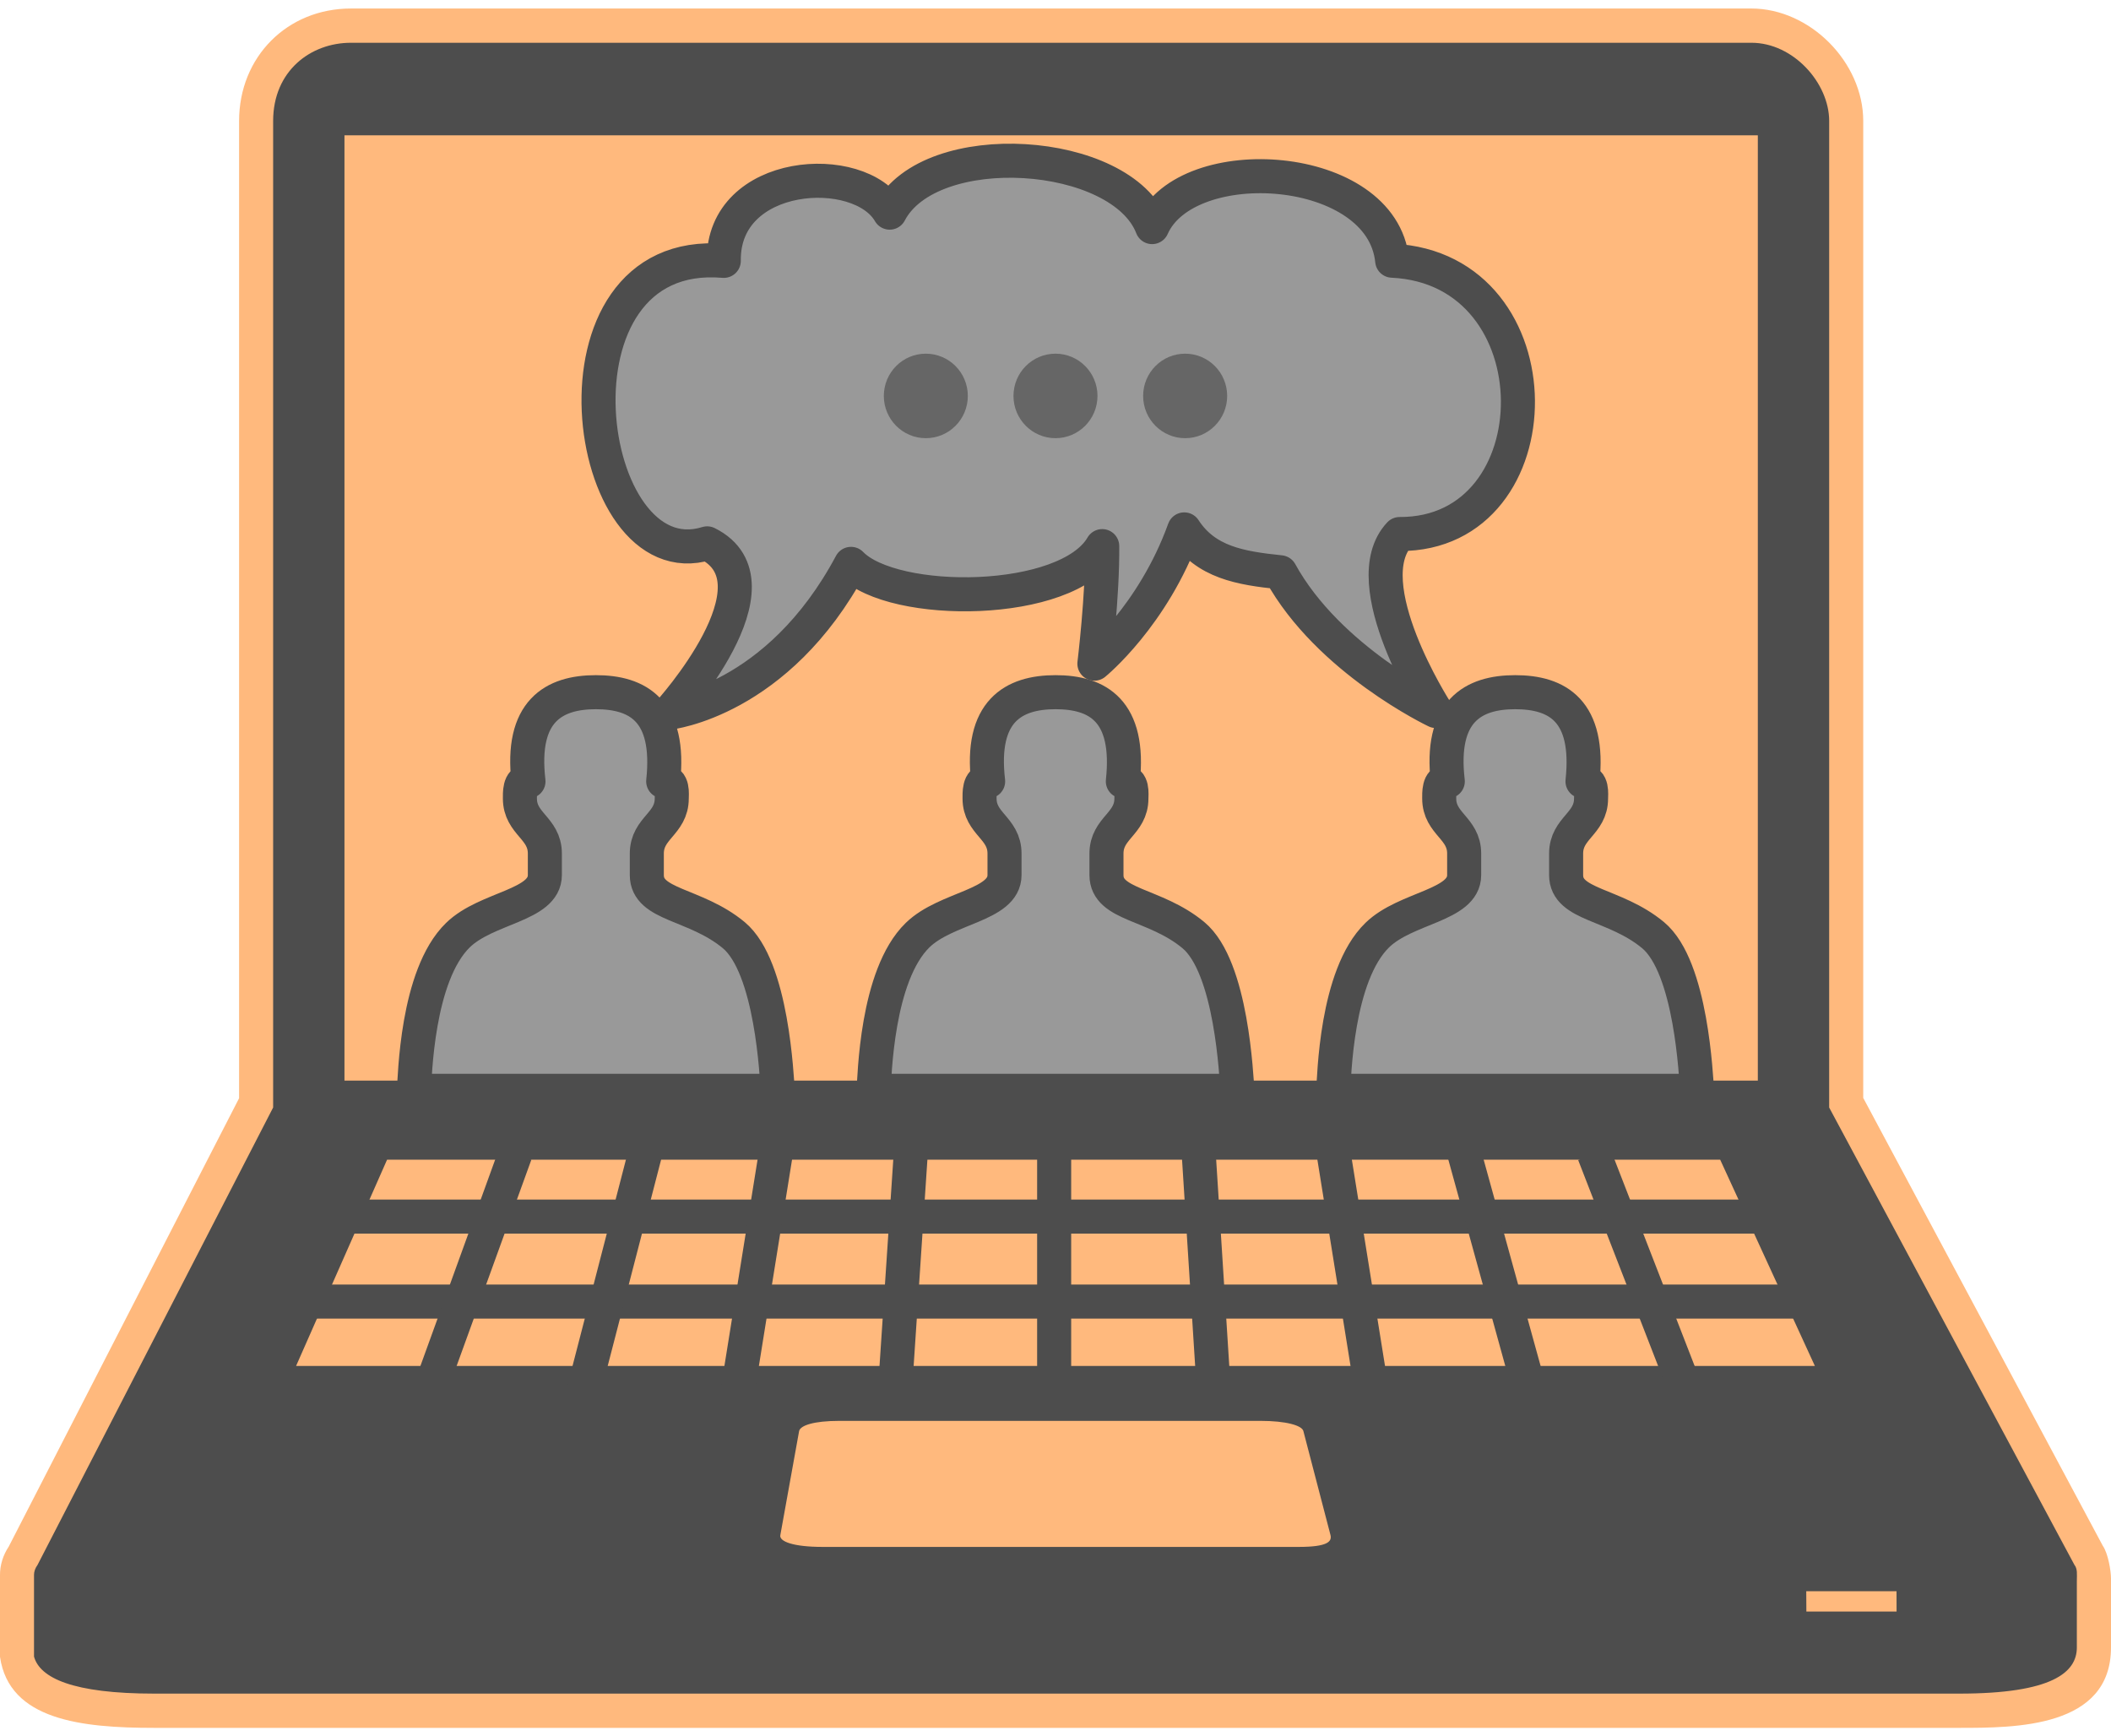 <?xml version="1.0" encoding="utf-8"?>
<!-- Generator: Adobe Illustrator 15.0.2, SVG Export Plug-In  -->
<!DOCTYPE svg PUBLIC "-//W3C//DTD SVG 1.1//EN" "http://www.w3.org/Graphics/SVG/1.1/DTD/svg11.dtd">
<svg version="1.1"
	 xmlns="http://www.w3.org/2000/svg" xmlns:xlink="http://www.w3.org/1999/xlink" xmlns:a="http://ns.adobe.com/AdobeSVGViewerExtensions/3.0/"
	 x="0px" y="0px" width="124px" height="102px" viewBox="0 -0.5 124 102"
	 overflow="visible" enable-background="new 0 -0.5 124 102" xml:space="preserve">
<defs>
</defs>
<path fill="#FFB97D" d="M102.875,0H20.614c-3.745,0-6.57,2.842-6.57,6.609v57.404L0.517,90.344C0.173,90.864-0.004,91.444,0,92.028
	c0,0,0,1.208,0,4.801C0.538,100.547,4.792,101,9.064,101h106.015c3.308,0,8.921,0,8.921-4.726v-4.057
	c0-0.423-0.167-1.467-0.483-1.915l-14.071-26.308l0.001-57.386C109.446,3.15,106.314,0,102.875,0L102.875,0z"/>
<g>
	<path fill="#4D4D4D" d="M121.85,91.422l-14.405-26.864l0.001-57.948c0-2.231-2.104-4.598-4.57-4.598H20.614
		c-2.363,0-4.57,1.648-4.57,4.598v57.948L2.208,91.422c-0.143,0.201-0.211,0.399-0.21,0.59v4.801
		c0.345,1.25,2.264,2.175,7.065,2.175h106.015c5.467,0,6.916-1.246,6.916-2.713v-3.911C121.995,91.98,122.042,91.661,121.85,91.422z
		 M20.234,7.448h83.021v55.529H20.234V7.448z M22.736,67.625h78.308l5.562,12.115H17.392L22.736,67.625z M76.285,90.37H48.32
		c-1.699,0-2.572-0.313-2.482-0.699l1.103-6.114c0.083-0.323,0.856-0.591,2.367-0.591h24.727c1.512,0,2.43,0.268,2.523,0.591
		l1.594,6.114C78.249,90.057,77.981,90.37,76.285,90.37z M106.106,94.168l-0.007-1.194h5.303l0.003,1.194H106.106z"/>
</g>
<linearGradient id="SVGID_1_" gradientUnits="userSpaceOnUse" x1="20.107" y1="70.966" x2="103.89" y2="70.966">
	<stop  offset="0" style="stop-color:#FFFFFF"/>
	<stop  offset="1" style="stop-color:#000000"/>
</linearGradient>
<line fill="url(#SVGID_1_)" stroke="#4D4D4D" stroke-width="2" stroke-miterlimit="10" x1="20.107" y1="70.966" x2="103.89" y2="70.966"/>
<linearGradient id="SVGID_2_" gradientUnits="userSpaceOnUse" x1="14.395" y1="75.958" x2="109.603" y2="75.958">
	<stop  offset="0" style="stop-color:#FFFFFF"/>
	<stop  offset="1" style="stop-color:#000000"/>
</linearGradient>
<line fill="url(#SVGID_2_)" stroke="#4D4D4D" stroke-width="2" stroke-miterlimit="10" x1="14.395" y1="75.958" x2="109.603" y2="75.958"/>
<linearGradient id="SVGID_3_" gradientUnits="userSpaceOnUse" x1="25.106" y1="74.412" x2="30.273" y2="74.412">
	<stop  offset="0" style="stop-color:#FFFFFF"/>
	<stop  offset="1" style="stop-color:#000000"/>
</linearGradient>
<line fill="url(#SVGID_3_)" stroke="#4D4D4D" stroke-width="2" stroke-miterlimit="10" x1="30.272" y1="67.283" x2="25.106" y2="81.541"/>
<linearGradient id="SVGID_4_" gradientUnits="userSpaceOnUse" x1="34.197" y1="74.412" x2="37.888" y2="74.412">
	<stop  offset="0" style="stop-color:#FFFFFF"/>
	<stop  offset="1" style="stop-color:#000000"/>
</linearGradient>
<line fill="url(#SVGID_4_)" stroke="#4D4D4D" stroke-width="2" stroke-miterlimit="10" x1="37.888" y1="67.283" x2="34.197" y2="81.541"/>
<linearGradient id="SVGID_5_" gradientUnits="userSpaceOnUse" x1="43.275" y1="74.412" x2="45.566" y2="74.412">
	<stop  offset="0" style="stop-color:#FFFFFF"/>
	<stop  offset="1" style="stop-color:#000000"/>
</linearGradient>
<line fill="url(#SVGID_5_)" stroke="#4D4D4D" stroke-width="2" stroke-miterlimit="10" x1="45.566" y1="67.283" x2="43.275" y2="81.541"/>
<linearGradient id="SVGID_6_" gradientUnits="userSpaceOnUse" x1="52.581" y1="74.131" x2="53.496" y2="74.131">
	<stop  offset="0" style="stop-color:#FFFFFF"/>
	<stop  offset="1" style="stop-color:#000000"/>
</linearGradient>
<line fill="url(#SVGID_6_)" stroke="#4D4D4D" stroke-width="2" stroke-miterlimit="10" x1="53.496" y1="67.283" x2="52.582" y2="80.979"/>
<linearGradient id="SVGID_7_" gradientUnits="userSpaceOnUse" x1="70.414" y1="74.412" x2="71.32" y2="74.412">
	<stop  offset="0" style="stop-color:#FFFFFF"/>
	<stop  offset="1" style="stop-color:#000000"/>
</linearGradient>
<line fill="url(#SVGID_7_)" stroke="#4D4D4D" stroke-width="2" stroke-miterlimit="10" x1="70.414" y1="67.283" x2="71.32" y2="81.541"/>
<linearGradient id="SVGID_8_" gradientUnits="userSpaceOnUse" x1="78.341" y1="74.412" x2="80.632" y2="74.412">
	<stop  offset="0" style="stop-color:#FFFFFF"/>
	<stop  offset="1" style="stop-color:#000000"/>
</linearGradient>
<line fill="url(#SVGID_8_)" stroke="#4D4D4D" stroke-width="2" stroke-miterlimit="10" x1="78.341" y1="67.283" x2="80.632" y2="81.541"/>
<linearGradient id="SVGID_9_" gradientUnits="userSpaceOnUse" x1="86.019" y1="74.412" x2="89.955" y2="74.412">
	<stop  offset="0" style="stop-color:#FFFFFF"/>
	<stop  offset="1" style="stop-color:#000000"/>
</linearGradient>
<line fill="url(#SVGID_9_)" stroke="#4D4D4D" stroke-width="2" stroke-miterlimit="10" x1="86.019" y1="67.283" x2="89.955" y2="81.541"/>
<linearGradient id="SVGID_10_" gradientUnits="userSpaceOnUse" x1="93.634" y1="74.412" x2="99.169" y2="74.412">
	<stop  offset="0" style="stop-color:#FFFFFF"/>
	<stop  offset="1" style="stop-color:#000000"/>
</linearGradient>
<line fill="url(#SVGID_10_)" stroke="#4D4D4D" stroke-width="2" stroke-miterlimit="10" x1="93.634" y1="67.283" x2="99.169" y2="81.541"/>
<linearGradient id="SVGID_11_" gradientUnits="userSpaceOnUse" x1="61.921" y1="73.645" x2="61.921" y2="73.645">
	<stop  offset="0" style="stop-color:#FFFFFF"/>
	<stop  offset="1" style="stop-color:#000000"/>
</linearGradient>
<line fill="url(#SVGID_11_)" stroke="#4D4D4D" stroke-width="2" stroke-miterlimit="10" x1="61.921" y1="67.283" x2="61.921" y2="80.008"/>
<path fill="#999999" stroke="#4D4D4D" stroke-width="2" stroke-linejoin="round" stroke-miterlimit="10" d="M43.097,54.43
	c-2.269-1.879-5.103-1.724-5.103-3.526c0-1.292,0-0.45,0-1.264c0-1.506,1.465-1.737,1.465-3.237c0-0.246,0.1-1.074-0.503-1.004
	c0.446-4.164-1.489-5.238-3.956-5.238s-4.441,1.105-3.957,5.238c-0.547-0.117-0.504,0.758-0.504,1.004
	c0,1.5,1.466,1.731,1.466,3.237c0,0.813,0-0.028,0,1.264c0,1.803-3.416,1.885-5.104,3.526c-2.441,2.374-2.524,8.385-2.592,9.149
	c0.544,0,20.733,0,21.378,0C45.622,62.814,45.366,56.309,43.097,54.43z"/>
<path fill="#999999" stroke="#4D4D4D" stroke-width="2" stroke-linejoin="round" stroke-miterlimit="10" d="M70.097,54.43
	c-2.269-1.879-5.103-1.724-5.103-3.526c0-1.292,0-0.45,0-1.264c0-1.506,1.465-1.737,1.465-3.237c0-0.246,0.1-1.074-0.503-1.004
	c0.446-4.164-1.489-5.238-3.956-5.238s-4.441,1.105-3.957,5.238c-0.547-0.117-0.504,0.758-0.504,1.004
	c0,1.5,1.466,1.731,1.466,3.237c0,0.813,0-0.028,0,1.264c0,1.803-3.415,1.885-5.103,3.526c-2.44,2.374-2.524,8.385-2.592,9.149
	c0.544,0,20.732,0,21.377,0C72.622,62.814,72.366,56.309,70.097,54.43z"/>
<path fill="#999999" stroke="#4D4D4D" stroke-width="2" stroke-linejoin="round" stroke-miterlimit="10" d="M97.097,54.43
	c-2.269-1.879-5.103-1.724-5.103-3.526c0-1.292,0-0.45,0-1.264c0-1.506,1.465-1.737,1.465-3.237c0-0.246,0.1-1.074-0.503-1.004
	c0.446-4.164-1.489-5.238-3.956-5.238s-4.441,1.105-3.957,5.238c-0.547-0.117-0.504,0.758-0.504,1.004
	c0,1.5,1.466,1.731,1.466,3.237c0,0.813,0-0.028,0,1.264c0,1.803-3.415,1.885-5.103,3.526c-2.44,2.374-2.524,8.385-2.592,9.149
	c0.544,0,20.732,0,21.377,0C99.622,62.814,99.366,56.309,97.097,54.43z"/>
<path fill="#999999" stroke="#4D4D4D" stroke-width="2" stroke-linejoin="round" stroke-miterlimit="10" d="M81.777,14.814
	c-0.586-5.842-12.076-6.564-14.101-1.974c-1.798-4.653-13.04-5.393-15.416-0.849c-1.757-3.05-9.819-2.555-9.745,2.833
	c-10.941-0.942-8.318,18.87-0.976,16.594c4.68,2.33-2.25,9.949-2.25,9.949s6.398-0.681,10.699-8.744
	c2.479,2.563,12.702,2.501,14.756-1.043c0.029,2.905-0.46,6.906-0.46,6.906s3.448-2.806,5.279-7.888
	c1.262,1.94,3.295,2.275,5.643,2.519c2.839,5.164,9.141,8.151,9.141,8.151s-4.839-7.521-2.132-10.398
	C91.474,30.909,91.629,15.276,81.777,14.814z"/>
<ellipse fill="#666666" cx="54.383" cy="22.758" rx="2.467" ry="2.482"/>
<ellipse fill="#666666" cx="61.999" cy="22.758" rx="2.467" ry="2.482"/>
<ellipse fill="#666666" cx="69.616" cy="22.758" rx="2.468" ry="2.482"/>
</svg>
